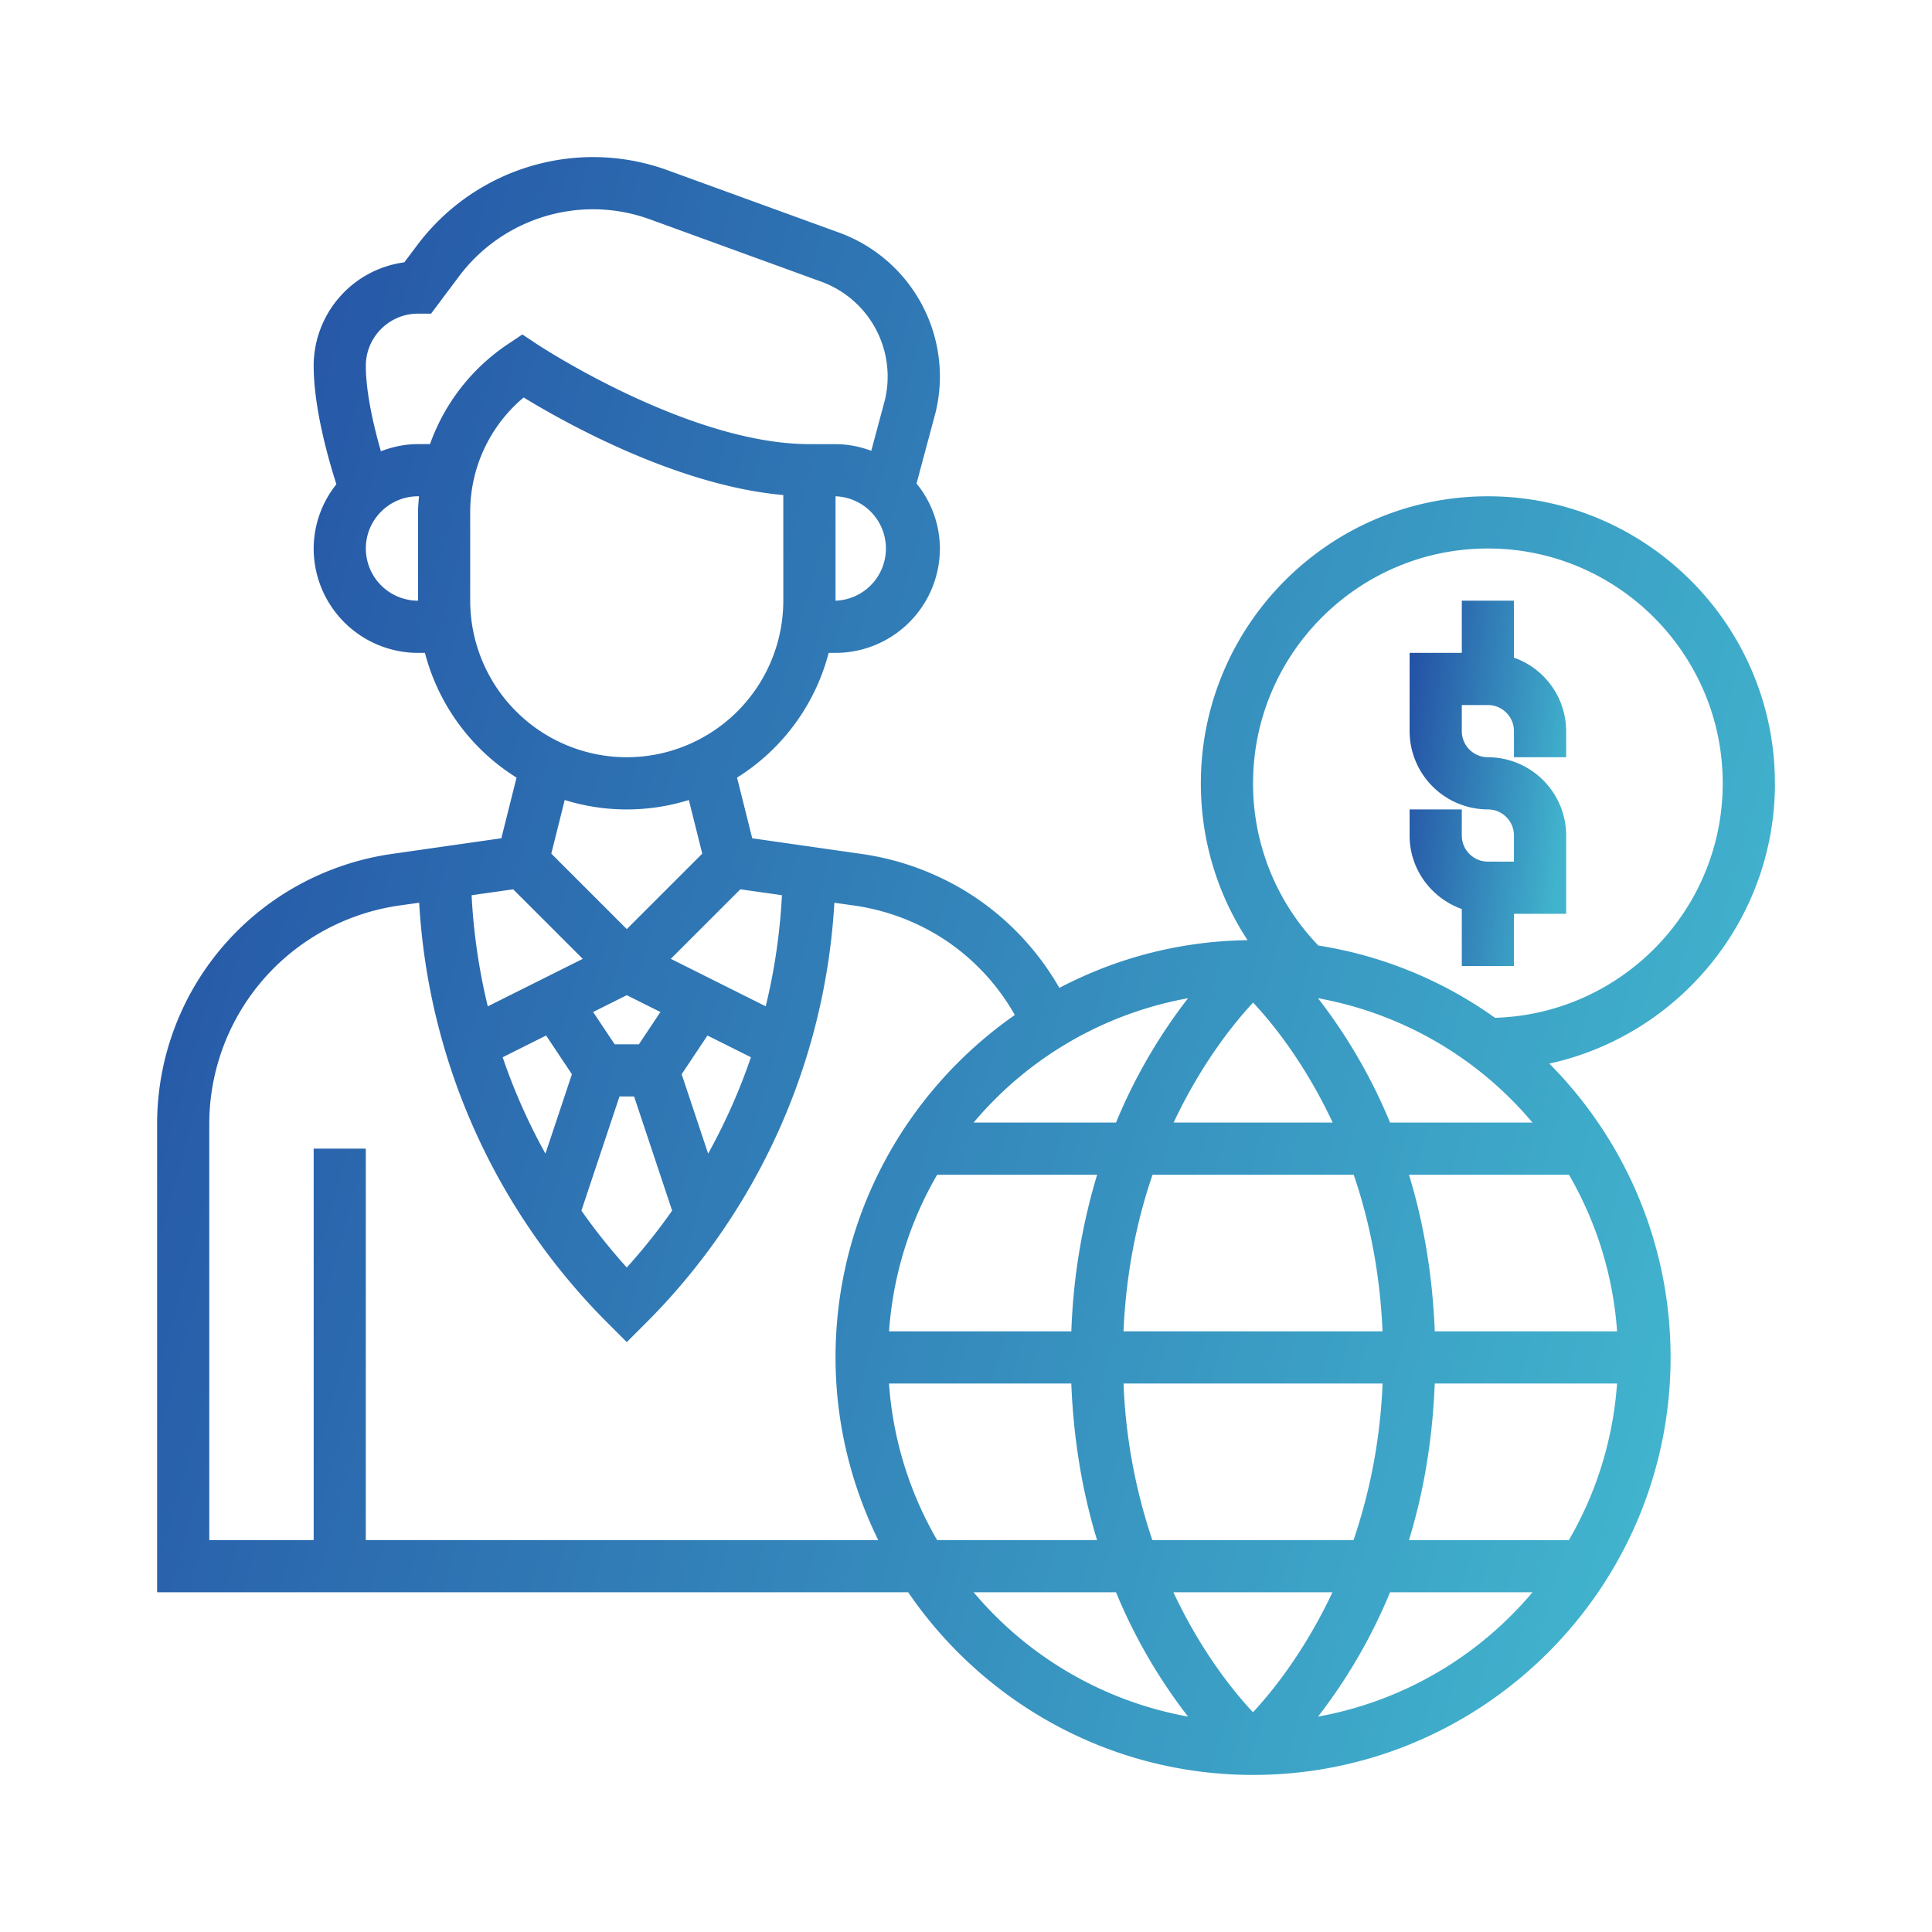 <svg width="59" height="59" fill="none" xmlns="http://www.w3.org/2000/svg"><g filter="url(#filter0_d)"><path d="M46.234 16.084v-1.74h-1.593v1.594h-1.594v2.39a2.394 2.394 0 002.39 2.39c.44 0 .797.358.797.798v.797h-.797a.798.798 0 01-.796-.797v-.797h-1.594v.797c0 1.037.669 1.914 1.594 2.244v1.74h1.593v-1.594h1.594v-2.39a2.394 2.394 0 00-2.39-2.391.798.798 0 01-.797-.797v-.797h.797c.44 0 .796.358.796.797v.797h1.594v-.797a2.387 2.387 0 00-1.594-2.244z" fill="url(#paint0_linear)"/><path d="M54.203 19.922c0-4.833-3.933-8.766-8.766-8.766-4.832 0-8.765 3.933-8.765 8.766 0 1.73.501 3.378 1.427 4.79a12.66 12.66 0 00-5.748 1.457 8.306 8.306 0 00-2.58-2.773 8.387 8.387 0 00-3.445-1.316l-3.354-.48-.464-1.853a6.39 6.39 0 002.798-3.809h.21a3.19 3.19 0 003.187-3.187 3.15 3.15 0 00-.714-1.985l.574-2.14c.093-.371.14-.752.14-1.134a4.681 4.681 0 00-3.072-4.386L20.39 1.2a6.67 6.67 0 00-2.287-.403 6.72 6.72 0 00-5.351 2.676l-.405.538a3.193 3.193 0 00-2.768 3.16c0 1.283.45 2.86.694 3.617a3.156 3.156 0 00-.694 1.962 3.19 3.19 0 003.188 3.188h.21a6.387 6.387 0 002.797 3.809l-.464 1.852-3.354.48a8.397 8.397 0 00-3.445 1.316 8.32 8.32 0 00-3.713 6.937v14.293h22.936c2.298 3.364 6.161 5.578 10.533 5.578 7.03 0 12.75-5.72 12.75-12.75 0-3.497-1.416-6.667-3.703-8.973 3.934-.861 6.89-4.369 6.89-8.558zm-19.012 23.11a16.943 16.943 0 01-.88-4.782h7.91a16.91 16.91 0 01-.886 4.781h-6.144zm5.5 1.593c-.852 1.81-1.84 3.035-2.427 3.664-.589-.628-1.58-1.85-2.431-3.664h4.858zm-4.85-14.344c.85-1.809 1.84-3.034 2.426-3.664.59.627 1.58 1.85 2.431 3.664h-4.857zm5.499 1.594c.464 1.355.802 2.95.88 4.781h-7.91c.08-1.829.42-3.424.887-4.781h6.143zm-7.259-1.594h-4.348a11.15 11.15 0 016.548-3.797 16.43 16.43 0 00-2.2 3.797zm-5.462 1.594h4.885a18.808 18.808 0 00-.787 4.781H27.15c.123-1.733.64-3.355 1.469-4.781zm4.097 6.375c.071 1.8.363 3.397.787 4.781h-4.885a11.06 11.06 0 01-1.47-4.781h5.568zm11.1 0h5.566a11.062 11.062 0 01-1.47 4.781h-4.884c.424-1.384.716-2.98.787-4.781zm0-1.594c-.072-1.8-.364-3.397-.788-4.781h4.885a11.062 11.062 0 011.47 4.781h-5.568zm-1.366-6.375a16.426 16.426 0 00-2.2-3.797 11.153 11.153 0 016.549 3.797H42.45zm-23.31-3.89l1.028.514-.657.986h-.74l-.658-.986 1.028-.514zm-2.463 1.232l.788 1.182-.808 2.425a18.033 18.033 0 01-1.306-2.943l1.326-.664zm2.241 1.861h.446l1.162 3.487a18.29 18.29 0 01-1.385 1.736 18.29 18.29 0 01-1.386-1.736l1.163-3.487zm2.707 1.746l-.808-2.425.788-1.182 1.327.663a18.1 18.1 0 01-1.307 2.944zm2.254-7.891a18.292 18.292 0 01-.495 3.392l-2.899-1.45 2.124-2.123 1.27.18zm1.637-8.995v-3.188a1.595 1.595 0 010 3.188zM11.172 12.75c0-.879.715-1.594 1.594-1.594h.03c-.013.16-.03.32-.03.482v2.706a1.595 1.595 0 01-1.594-1.594zm1.96-3.188h-.366c-.401 0-.78.083-1.134.219-.21-.733-.46-1.773-.46-2.61 0-.878.715-1.593 1.594-1.593h.398l.861-1.149a5.12 5.12 0 014.077-2.038 5.08 5.08 0 011.742.306l5.242 1.907a3.084 3.084 0 011.935 3.62l-.414 1.543a3.147 3.147 0 00-1.091-.204h-.797c-3.692 0-8.278-3.024-8.324-3.055l-.443-.294-.441.295a6.151 6.151 0 00-2.379 3.053zm1.227 4.782v-2.706c0-1.361.602-2.636 1.632-3.5 1.245.76 4.68 2.691 7.93 2.98v3.226a4.786 4.786 0 01-4.78 4.781 4.786 4.786 0 01-4.782-4.781zm4.782 6.375a6.37 6.37 0 001.895-.288l.41 1.638-2.305 2.304-2.305-2.304.409-1.638a6.368 6.368 0 001.896.288zm-3.47 2.439l2.125 2.124-2.9 1.45a18.36 18.36 0 01-.494-3.393l1.27-.181zm-4.5 19.873V31.078H9.579v11.953H6.391V30.332a6.73 6.73 0 013.003-5.611 6.791 6.791 0 012.787-1.066l.62-.088a19.733 19.733 0 005.776 12.855l.564.564.563-.563a19.733 19.733 0 005.776-12.855l.62.088c.991.142 1.955.51 2.787 1.066a6.727 6.727 0 012.104 2.274c-3.305 2.307-5.475 6.13-5.475 10.457 0 2.002.476 3.89 1.303 5.578H11.171zm18.562 1.594h4.348a16.425 16.425 0 002.2 3.797 11.15 11.15 0 01-6.548-3.797zm10.518 3.797a16.422 16.422 0 002.199-3.797h4.349a11.15 11.15 0 01-6.548 3.797zm5.404-21.34a12.66 12.66 0 00-5.394-2.207 7.112 7.112 0 01-1.995-4.953c0-3.954 3.217-7.172 7.172-7.172 3.954 0 7.171 3.218 7.171 7.172 0 3.88-3.1 7.044-6.954 7.16z" fill="url(#paint1_linear)"/></g><defs><linearGradient id="paint0_linear" x1="43.841" y1="9.174" x2="49.089" y2="9.803" gradientUnits="userSpaceOnUse"><stop stop-color="#2450A4"/><stop offset="1" stop-color="#41B3CD"/></linearGradient><linearGradient id="paint1_linear" x1="13.007" y1="-22.099" x2="64.024" y2="-7.83" gradientUnits="userSpaceOnUse"><stop stop-color="#2450A4"/><stop offset="1" stop-color="#41B3CD"/></linearGradient><filter id="filter0_d" x="0" y="0" width="59" height="59" filterUnits="userSpaceOnUse" color-interpolation-filters="sRGB"><feFlood flood-opacity="0" result="BackgroundImageFix"/><feColorMatrix in="SourceAlpha" values="0 0 0 0 0 0 0 0 0 0 0 0 0 0 0 0 0 0 127 0"/><feOffset dy="4"/><feGaussianBlur stdDeviation="2"/><feColorMatrix values="0 0 0 0 0.247 0 0 0 0 0.671 0 0 0 0 0.682 0 0 0 0.27 0"/><feBlend in2="BackgroundImageFix" result="effect1_dropShadow"/><feBlend in="SourceGraphic" in2="effect1_dropShadow" result="shape"/></filter></defs></svg>